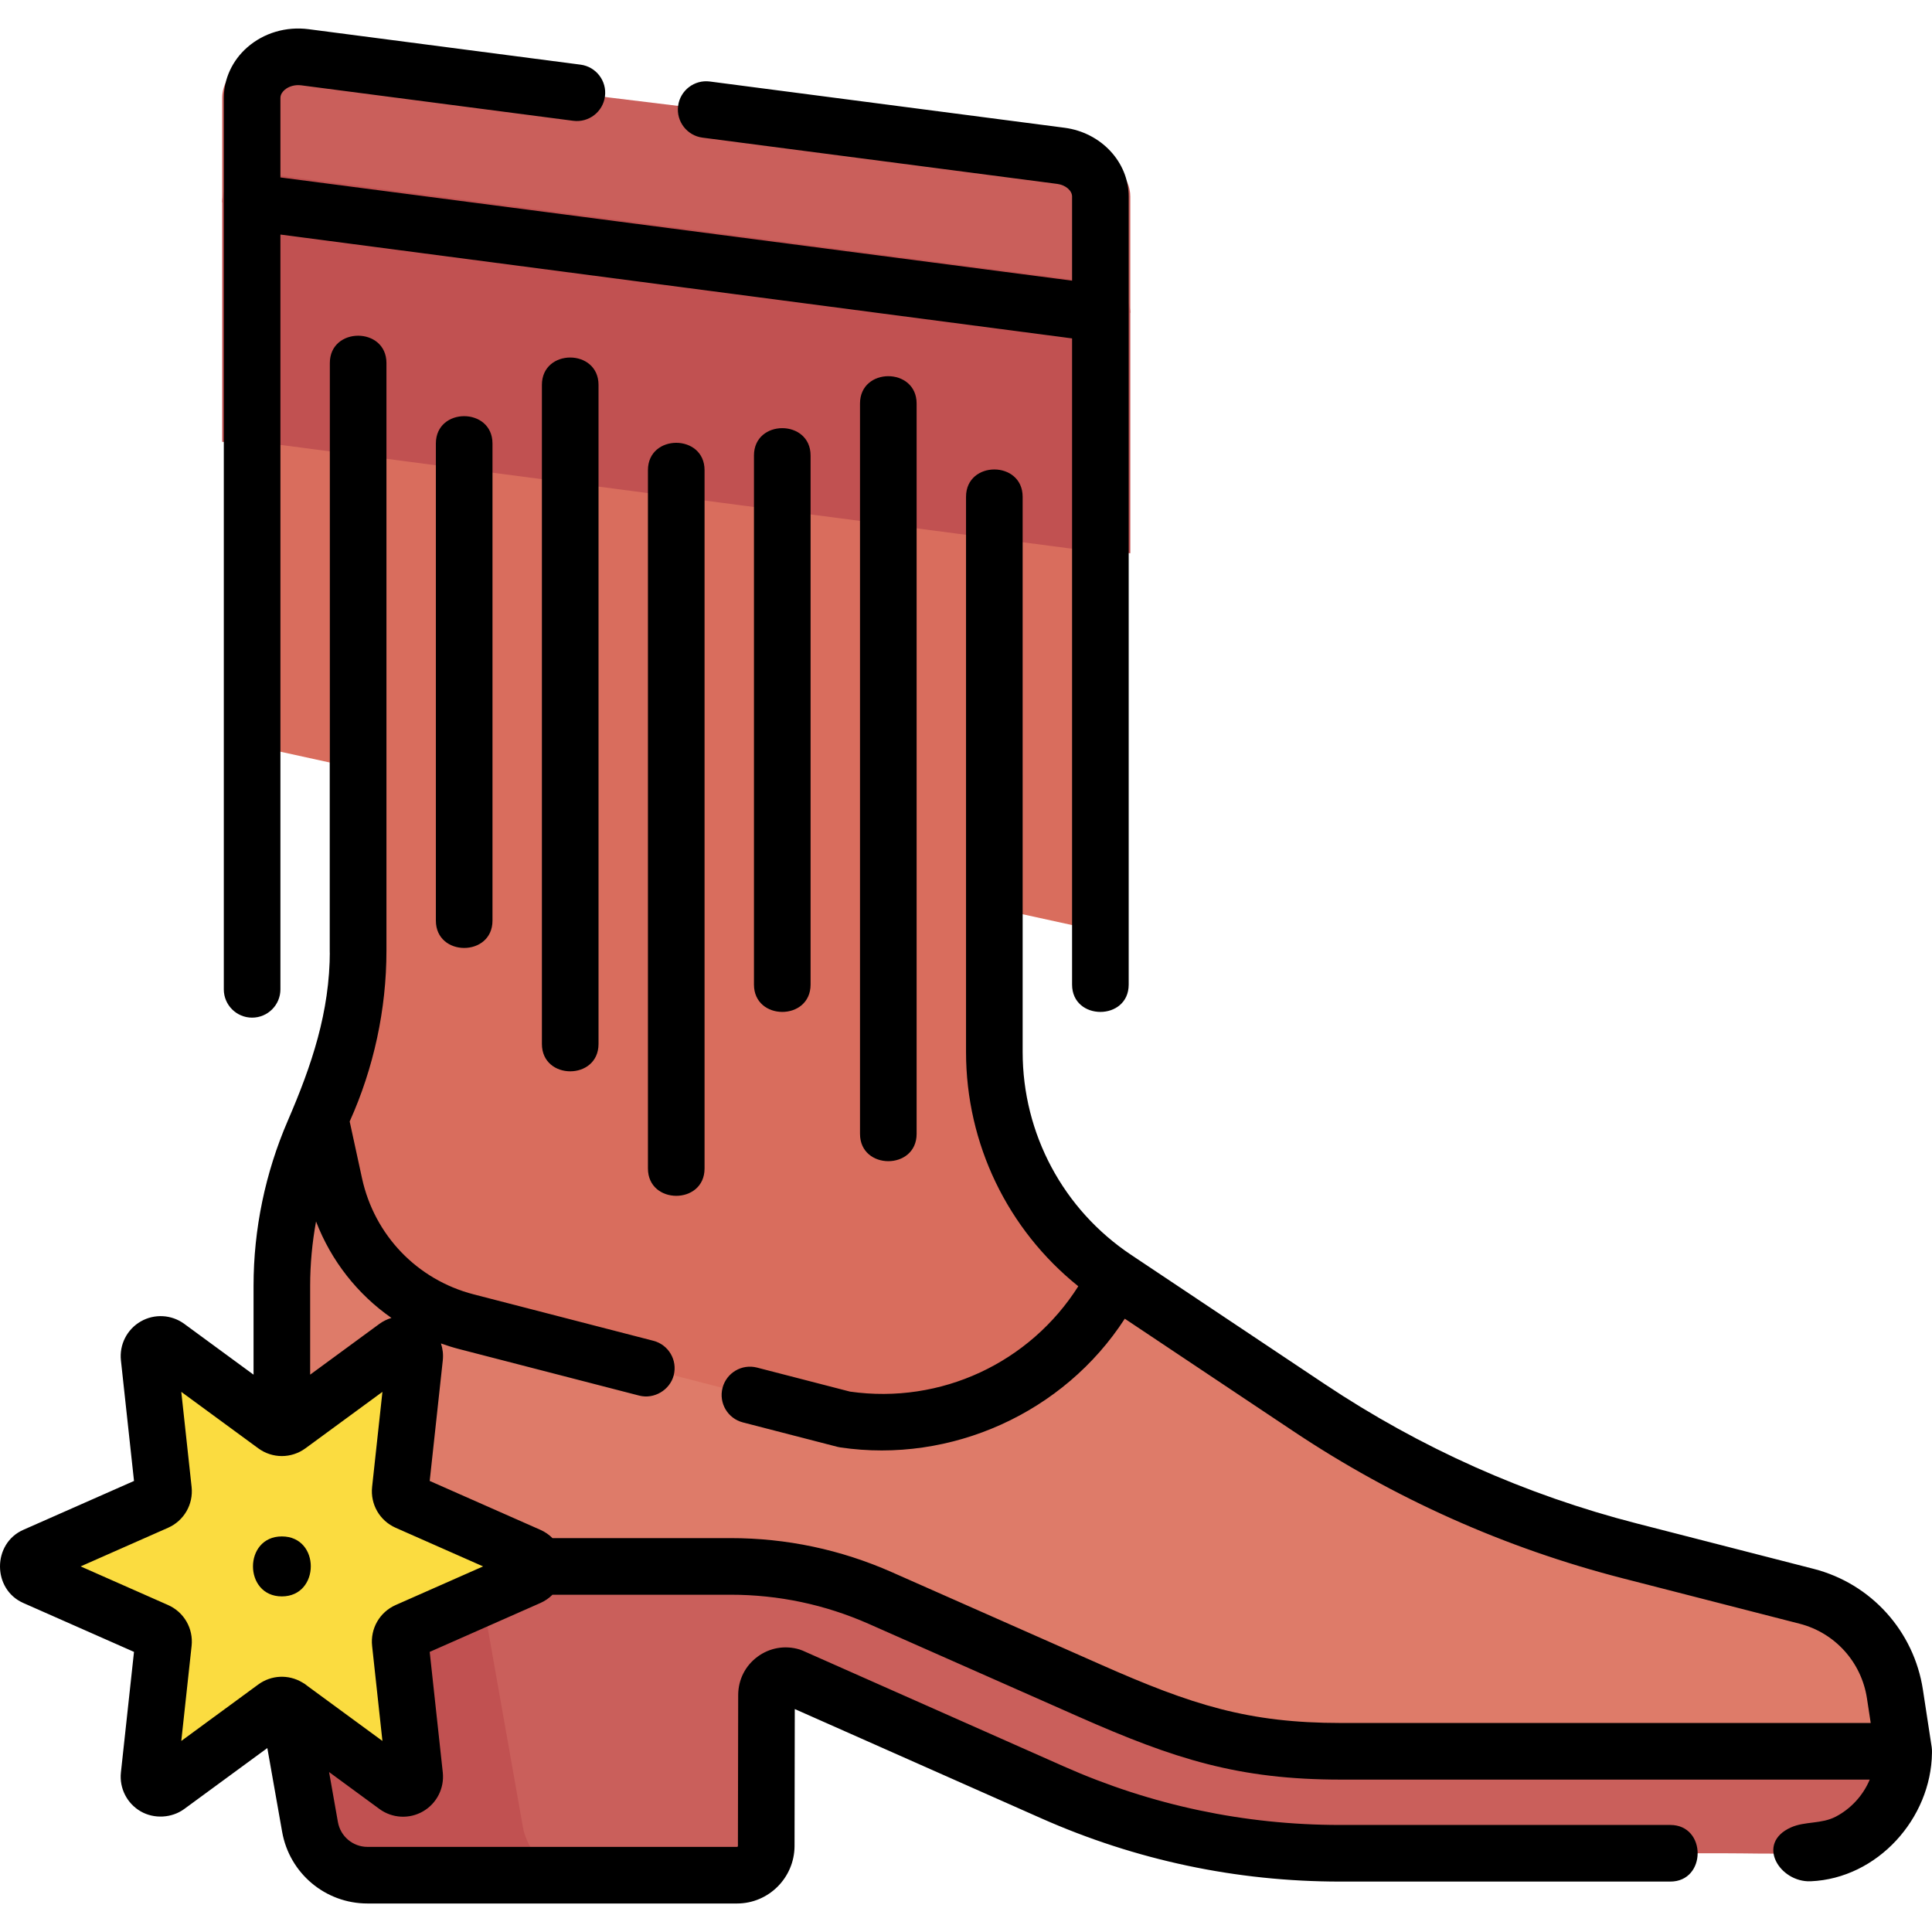 <?xml version="1.0" encoding="iso-8859-1"?>
<!-- Generator: Adobe Illustrator 19.0.0, SVG Export Plug-In . SVG Version: 6.00 Build 0)  -->
<svg version="1.1" id="Capa_1" xmlns="http://www.w3.org/2000/svg" xmlns:xlink="http://www.w3.org/1999/xlink" x="0px" y="0px"
	 viewBox="0 0 512 512" style="enable-background:new 0 0 512 512;" xml:space="preserve">
<line style="fill:none;stroke:#000000;stroke-width:15;stroke-linecap:round;stroke-linejoin:round;stroke-miterlimit:10;" x1="94.916" y1="135.406" x2="94.916" y2="251.958"/>
<path style="fill:#CA5F5B;" d="M58.879,53.61l240.666,29.314V52.088c0-5.413-4.772-10.008-11.209-10.792L73.885,15.176
	c-7.911-0.963-15.006,4.139-15.006,10.792"/>
<g>
	<polygon style="fill:#D96D5D;" points="291.613,246.796 69.041,198.058 69.041,54.493 291.613,82.923 	"/>
	<path style="fill:#D96D5D;" d="M504.497,464.11c-2.342-15.315-3.823-30.727-19.176-38.594c-5.622-2.881-12.388-3.982-18.462-5.542
		c-16.798-4.312-33.851-8.137-50.38-13.42c-42.608-13.619-78.118-39.219-114.851-63.738c-22.358-14.925-38.116-36.016-38.116-64.034
		v-16.599V131.661l-168.6-35.447c0,38.29,0,76.58,0,114.87c0,13.613,0.172,27.237,0,40.849c-0.13,10.244-1.513,20.352-4.531,30.159
		c-3.465,11.262-9.423,21.444-12.394,32.901c-3.023,11.656-3.293,23.333-3.293,35.241c0,21.627,0,43.253,0,64.879l156.376,19.558
		l90.064,43.022h167.603L504.497,464.11z"/>
</g>
<path style="fill:#C15151;" d="M58.879,117.095V53.61c0-2.288,0.984-4.463,2.7-5.973c1.715-1.508,3.994-2.204,6.262-1.907
	l224.801,29.49c3.95,0.518,6.903,3.889,6.903,7.879v63.513l-15.864-1.247L74.744,117.957L58.879,117.095z"/>
<path style="fill:#DE7B69;" d="M74.694,340.72v74.397l156.376,19.558l90.064,43.022h167.603l15.76-13.587
	c-0.774-5.062-1.548-10.124-2.322-15.186c-1.92-12.55-11.132-22.741-23.41-25.893l-46.813-12.017
	c-30.286-7.775-59.045-20.617-85.064-37.984l-51.321-34.257l0,0c-13.366,26.677-42.311,41.751-71.787,37.383l-100.138-25.873
	c-17.619-4.552-31.174-18.659-35.044-36.47l-3.797-17.475l0,0C78.148,310.184,74.694,325.354,74.694,340.72z"/>
<path style="fill:#CA5F5B;" d="M504.497,464.11c-49.688,0-99.387,0.321-149.074,0c-39.576-0.255-74.753-19.658-110.125-35.304
	c-16.802-7.431-33.103-13.473-51.885-13.69c-10.127-0.117-20.26,0-30.387,0c-19.737,0-39.476,0-59.213,0
	c-4.12,0-33.144-3.406-33.144,4.032c2.158,12.207,4.315,24.415,6.474,36.622c1.771,10.019,1.593,29.149,9.546,36.815
	c7.217,6.958,22.188,4.357,31.298,4.357c16.986,0,33.971,0,50.956,0c7.045,0,34.042,4.34,34.121-7.698l0.071-40.081
	c0.022-3.41,3.307-5.844,6.569-4.865c40.211,17.829,81.544,41.159,125.841,45.804c17.119,1.796,34.641,1.031,51.83,1.031
	c23.039,0,46.078,0,69.119,0c6.75,0,13.549,0.231,20.295,0C491.751,490.621,504.501,479.784,504.497,464.11z"/>
<path style="fill:#C15151;" d="M138.566,484.148l-11.49-65.001c0-2.227,1.801-4.032,4.024-4.032H74.694
	c-2.223,0-4.025,1.805-4.025,4.032l11.49,65.001c1.308,7.4,7.729,12.793,15.231,12.793h56.407
	C146.295,496.942,139.874,491.548,138.566,484.148z"/>
<path style="fill:#FBDC40;" d="M76.517,377.767c6.898-5.058,13.796-10.117,20.694-15.175c4.3-3.154,12.827-10.743,12.423-0.57
	c-0.393,9.891-2.601,19.713-3.213,29.595c-0.468,7.571,5.361,8.126,11.688,10.921c4.861,2.148,9.723,4.294,14.584,6.442
	c2.056,0.908,7.695,2.226,8.87,4.497c2.825,5.461-15.905,10.886-19.037,12.269c-5.8,2.562-15.695,4.278-16.292,11.138
	c-0.769,8.825,2.098,19.324,3.055,28.143c0.25,2.307,1.658,7.011-0.929,8.504c-2.665,1.537-6.453-2.445-8.337-3.827
	c-6.908-5.065-14.879-13.494-22.8-16.721c-5.87-2.392-13.297,6.044-17.922,9.436c-3.421,2.509-17.707,16.591-19.796,8.099
	c-0.521-2.117,0.656-6.041,0.885-8.151c0.574-5.291,1.148-10.582,1.723-15.873c0.329-3.03,1.712-7.667,1.164-10.725
	c-0.646-3.601-2.663-3.949-5.741-5.308c-8.669-3.83-17.827-7.163-26.211-11.578c-9.583-5.046,3.279-8.98,8.098-11.109
	c5.493-2.427,22.523-6.435,23.885-13.015c0.646-3.123-0.854-7.868-1.196-11.019c-0.67-6.178-1.341-12.355-2.012-18.533
	c-0.306-2.82-1.969-8.709,2.579-8.925c2.683-0.127,7.065,4.524,8.911,5.879C54.978,364.645,72.156,380.965,76.517,377.767z"/>
<path d="M66.811,269.687c4.144,0,7.502-3.359,7.502-7.502V62.161l209.798,27.522v171.24c0,9.655,15.004,9.671,15.004,0V83.1
	c0-0.032-0.004-0.063-0.004-0.095c0-0.027,0.004-0.054,0.004-0.082V52.088c0-9.129-7.31-16.967-17.003-18.231L188.114,21.6
	c-4.108-0.533-7.873,2.361-8.409,6.469c-0.535,4.108,2.361,7.873,6.47,8.409l93.998,12.257c2.209,0.288,3.939,1.76,3.939,3.353
	V74.38L74.314,47.023V25.968c0-0.965,0.594-1.688,1.091-2.126c1.122-0.984,2.784-1.444,4.453-1.226l72.054,9.396
	c4.108,0.537,7.873-2.36,8.409-6.469c0.535-4.108-2.361-7.873-6.47-8.409L81.798,7.737c-5.971-0.78-11.909,0.98-16.292,4.83
	c-3.938,3.457-6.196,8.341-6.196,13.401v27.624c0,0.006-0.001,0.012-0.001,0.018v208.574
	C59.309,266.328,62.667,269.687,66.811,269.687z"/>
<path d="M115.51,117.535v126.436c0,9.655,15.004,9.671,15.004,0V117.535C130.514,107.88,115.51,107.864,115.51,117.535z"/>
<path d="M143.61,101.995v174.669c0,9.655,15.004,9.671,15.004,0V101.995C158.614,92.341,143.61,92.325,143.61,101.995z"/>
<path d="M171.711,124.597V309.66c0,9.655,15.004,9.671,15.004,0V124.597C186.715,114.943,171.711,114.927,171.711,124.597z"/>
<path d="M199.809,120.713v140.21c0,9.655,15.004,9.671,15.004,0v-140.21C214.813,111.059,199.809,111.043,199.809,120.713z"/>
<path d="M227.91,106.939v193.539c0,9.655,15.004,9.671,15.004,0V106.939C242.914,97.285,227.91,97.269,227.91,106.939z"/>
<path d="M511.991,464.433c0.012-0.163,0.012-0.326,0-0.488c-0.003-0.135-0.01-0.27-0.021-0.406c-0.01-0.132-0.023-0.263-0.04-0.393
	c-0.008-0.057-0.009-0.113-0.017-0.17l-2.322-15.186c-2.377-15.548-13.745-28.12-28.96-32.026l-46.813-12.017
	c-29.541-7.583-57.386-20.017-82.764-36.957l-51.321-34.257c-17.984-12.003-28.72-32.097-28.72-53.749V131.661
	c0-9.655-15.004-9.671-15.004,0v147.123c0,24.327,11.006,47.054,29.75,62.088c-12.858,20.273-36.385,31.343-60.497,27.919
	l-24.645-6.368c-4.01-1.036-8.103,1.375-9.14,5.387c-1.036,4.011,1.375,8.104,5.387,9.14l25.04,6.47
	c0.256,0.066,0.516,0.119,0.776,0.157c29.368,4.352,59.285-9.168,75.398-34.108l44.643,29.8
	c26.788,17.881,56.181,31.007,87.364,39.012l46.813,12.017c9.383,2.409,16.393,10.165,17.859,19.759l1.001,6.55H355.324
	c-24.491,0-39.387-4.76-63.513-15.432l-55.464-24.532c-13.547-5.992-27.925-9.029-42.735-9.029h-47.201
	c-0.906-0.905-1.984-1.654-3.198-2.191l-29.338-12.96l3.467-31.941c0.168-1.546-0.01-3.075-0.484-4.495
	c1.602,0.573,3.238,1.085,4.91,1.516l47.635,12.307c3.924,1.014,8.123-1.452,9.14-5.387c1.036-4.011-1.375-8.104-5.387-9.14
	l-47.635-12.307c-14.964-3.866-26.302-15.667-29.59-30.799l-3.263-15.015c6.379-14.147,9.746-29.731,9.746-45.246v-39.196v-77.352
	V96.215c0-9.655-15.004-9.671-15.004,0v39.197v77.352v39.196c0,16.229-4.815,30.398-11.16,45.083
	c-5.939,13.745-9.057,28.701-9.057,43.678v23.58l-18.359-13.464c-3.382-2.48-7.915-2.731-11.548-0.634
	c-3.636,2.097-5.693,6.149-5.239,10.324l3.467,31.941L6.175,405.423c-8.229,3.634-8.237,15.748-0.001,19.385l29.337,12.959
	l-3.467,31.941c-0.453,4.174,1.604,8.227,5.239,10.324c3.564,2.055,8.237,1.793,11.548-0.634l22.015-16.144l3.924,22.201
	c1.945,11.003,11.457,18.99,22.618,18.99h97.938c8.348,0,15.183-6.797,15.236-15.187l0.064-36.342l65.258,28.934
	c25.123,11.138,51.791,16.787,79.263,16.787h87.499c9.655,0,9.671-15.004,0-15.004h-87.499c-25.364,0-49.986-5.214-73.182-15.499
	l-69.226-30.693c-0.288-0.127-0.584-0.237-0.887-0.328c-3.837-1.15-7.888-0.444-11.108,1.939c-3.226,2.385-5.09,6.054-5.115,10.101
	l-0.071,40.046c-0.001,0.135-0.105,0.244-0.232,0.244H97.39c-3.869,0-7.168-2.775-7.843-6.598l-2.339-13.234l13.347,9.789
	c3.381,2.48,7.914,2.73,11.548,0.634c3.636-2.097,5.693-6.149,5.239-10.324l-3.467-31.941l29.338-12.959
	c1.214-0.536,2.292-1.285,3.198-2.19h47.202c12.706,0,25.042,2.607,36.664,7.747l55.464,24.532
	c25.605,11.325,42.547,16.714,69.583,16.714h140.176c-1.741,4.179-4.988,7.724-9.002,9.82c-3.831,2.001-8.147,1.187-11.866,2.846
	c-9.456,4.217-3.008,14.633,5.23,14.279c17.701-0.761,31.926-16.656,32.127-34.042C511.99,464.487,511.99,464.46,511.991,464.433z
	 M103.739,349.267c-1.123,0.341-2.205,0.849-3.185,1.568l-18.359,13.464V340.72c0-5.695,0.533-11.399,1.559-17.016
	C87.766,334.138,94.743,342.989,103.739,349.267z M104.863,425.346c-4.239,1.872-6.752,6.228-6.251,10.836l2.734,25.188
	l-19.869-14.572c-0.432-0.375-0.908-0.696-1.414-0.964c-3.626-2.142-8.174-1.953-11.628,0.581l-20.392,14.954l2.734-25.188
	c0.501-4.61-2.013-8.966-6.251-10.836l-23.159-10.231l23.157-10.23c4.24-1.872,6.754-6.227,6.253-10.837l-2.734-25.188l20.39,14.952
	c3.743,2.749,8.775,2.749,12.523,0.002l20.391-14.954l-2.734,25.188c-0.501,4.609,2.012,8.964,6.251,10.836l23.16,10.231
	L104.863,425.346z"/>
<path d="M74.694,407.17c-10.216,0-10.19,15.893,0,15.893C84.871,423.063,84.972,407.17,74.694,407.17z"/>
<g>
</g>
<g>
</g>
<g>
</g>
<g>
</g>
<g>
</g>
<g>
</g>
<g>
</g>
<g>
</g>
<g>
</g>
<g>
</g>
<g>
</g>
<g>
</g>
<g>
</g>
<g>
</g>
<g>
</g>
</svg>

